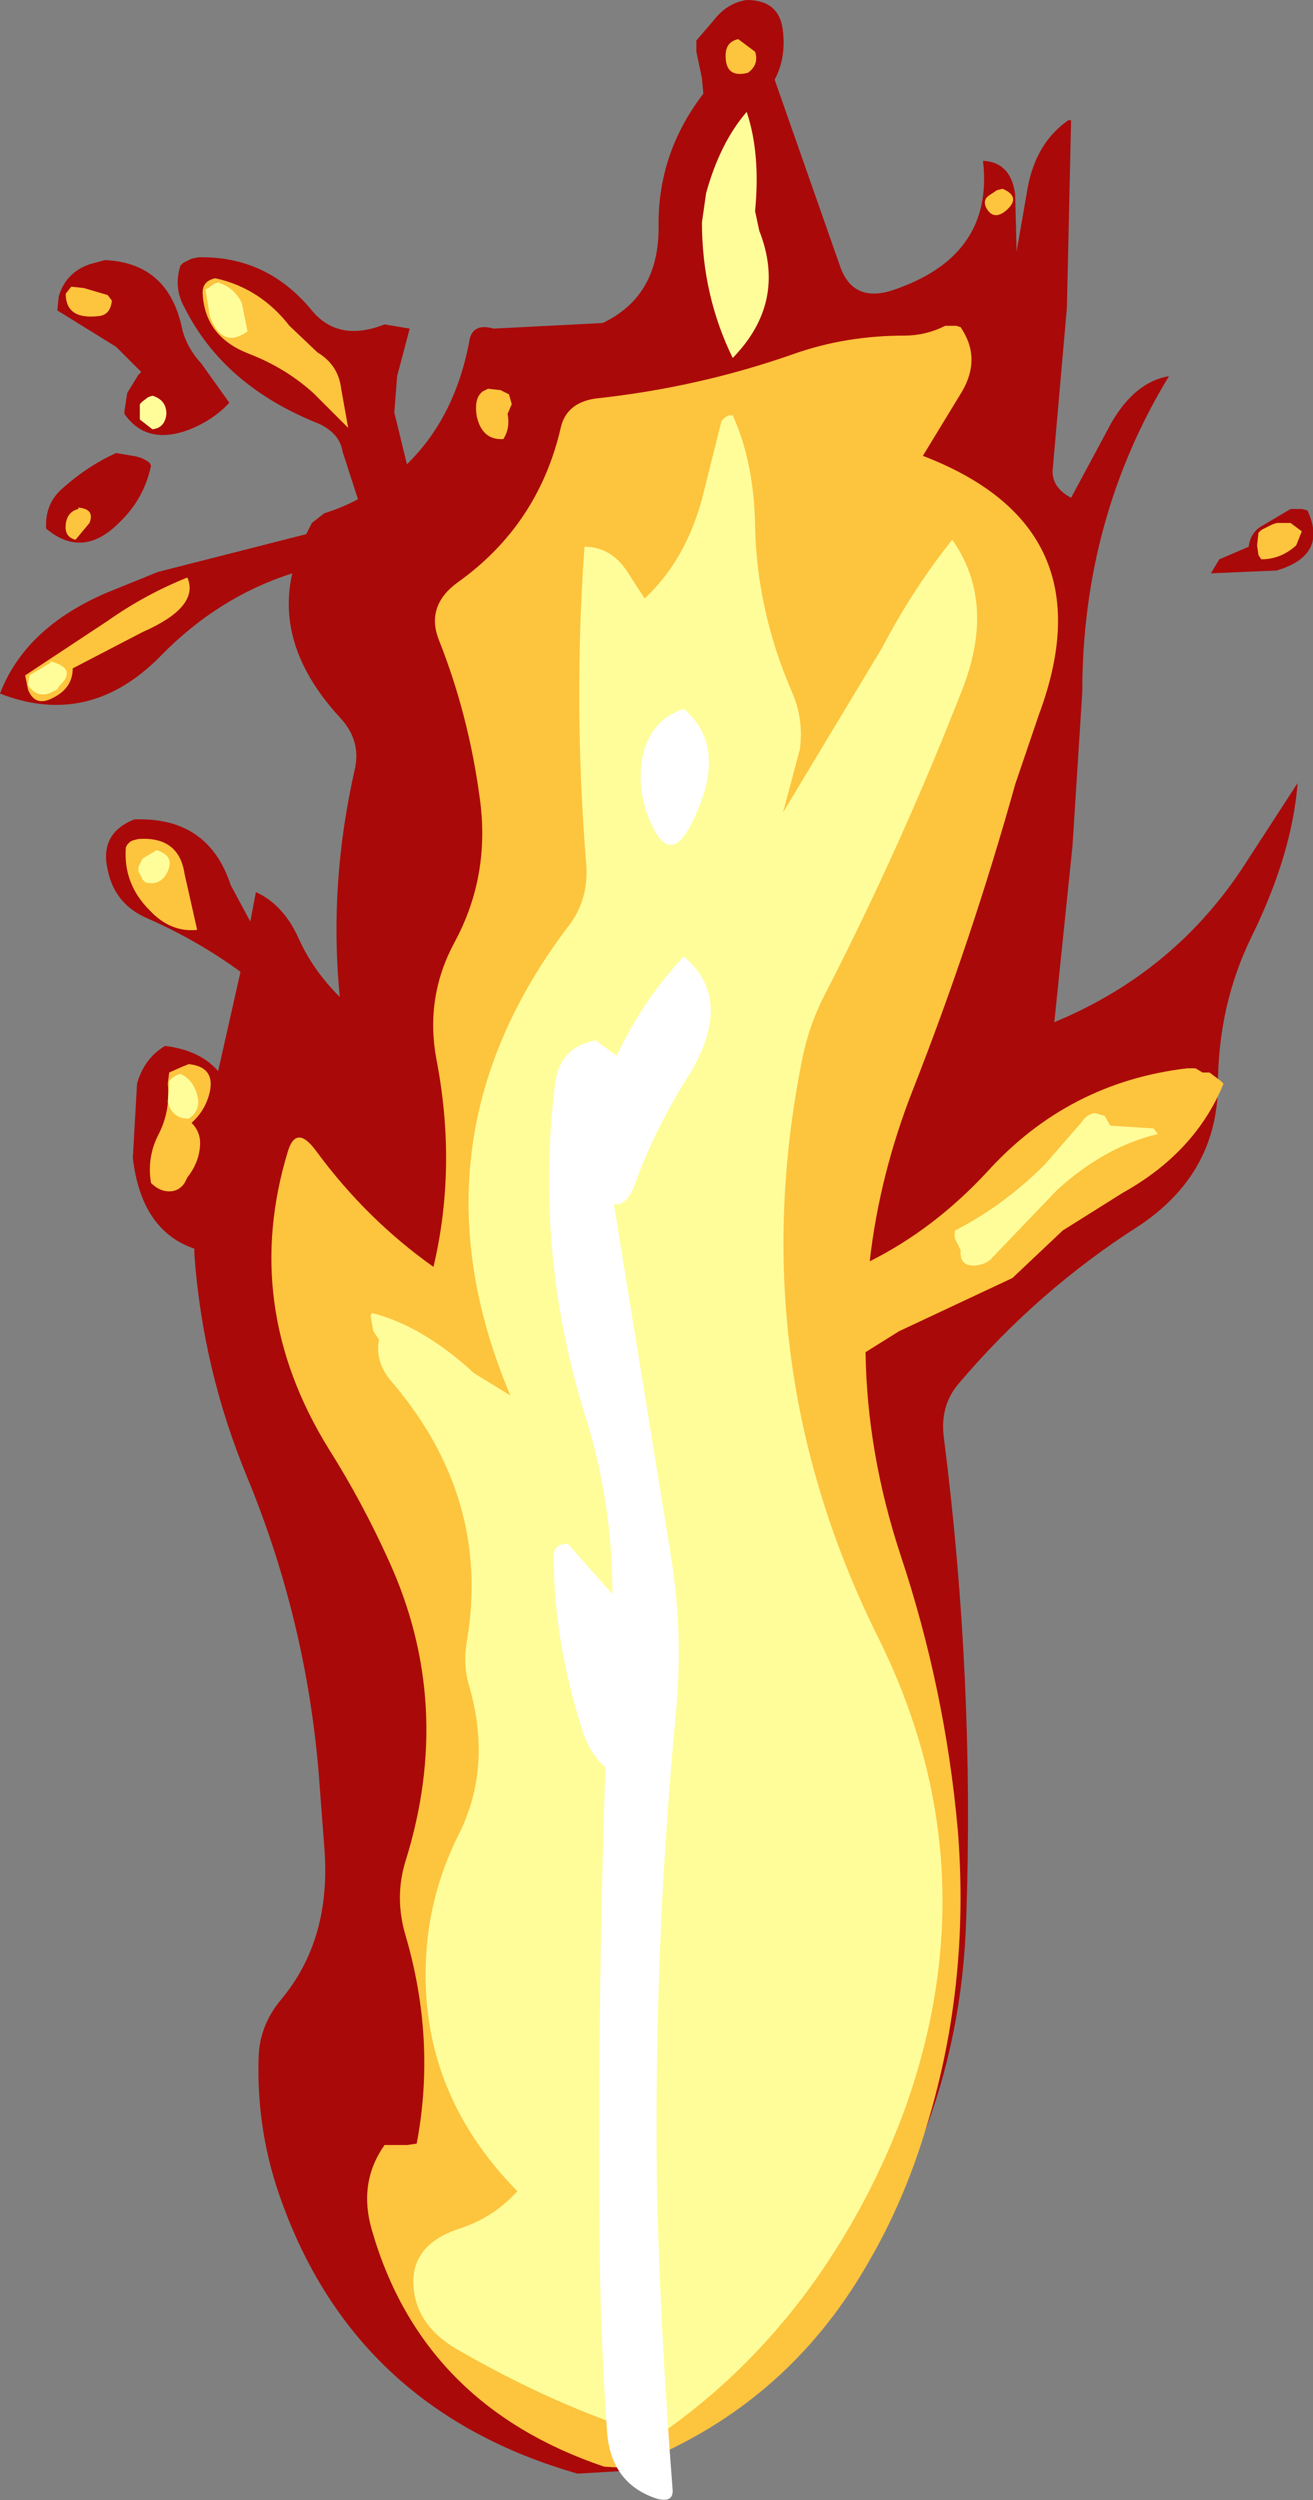 <?xml version="1.0" encoding="UTF-8" standalone="no"?>
<svg xmlns:ffdec="https://www.free-decompiler.com/flash" xmlns:xlink="http://www.w3.org/1999/xlink" ffdec:objectType="shape" height="89.4px" width="46.95px" xmlns="http://www.w3.org/2000/svg">
  <rect width="100%" height="100%" fill="#808080" stroke="none"/>
  <g transform="matrix(1.0, 0.0, 0.0, 1.0, 16.95, 138.3)">
    <path d="M21.35 -134.0 L21.2 -127.3 20.7 -121.6 Q20.6 -120.9 21.35 -120.5 L22.8 -123.2 Q23.65 -124.65 24.85 -124.85 21.75 -119.75 21.75 -113.55 L21.4 -108.05 20.75 -101.75 Q25.1 -103.55 27.6 -107.45 L29.45 -110.3 Q29.25 -107.75 27.8 -104.8 26.6 -102.35 26.6 -99.45 26.55 -96.3 23.75 -94.45 20.15 -92.15 17.35 -88.85 16.65 -88.05 16.8 -86.9 17.9 -78.25 17.6 -69.7 17.35 -61.3 11.75 -54.9 8.95 -51.65 5.4 -49.95 L3.7 -49.85 Q-4.15 -52.1 -6.85 -59.5 -7.8 -62.05 -7.7 -64.8 -7.65 -65.9 -6.9 -66.8 -5.1 -68.95 -5.35 -72.2 L-5.55 -74.85 Q-6.0 -80.35 -8.1 -85.45 -9.7 -89.3 -10.0 -93.45 L-10.0 -93.65 Q-11.9 -94.3 -12.2 -96.9 L-12.05 -99.55 Q-11.8 -100.45 -11.05 -100.9 -9.8 -100.75 -9.15 -100.0 L-8.35 -103.55 Q-9.85 -104.65 -11.65 -105.45 -12.85 -105.95 -13.1 -107.2 -13.4 -108.5 -12.15 -109.0 -9.5 -109.1 -8.7 -106.65 L-8.0 -105.35 -7.8 -106.4 Q-6.8 -105.95 -6.25 -104.7 -5.75 -103.6 -4.8 -102.65 -5.2 -106.7 -4.25 -110.85 -4.05 -111.85 -4.8 -112.65 -7.1 -115.15 -6.5 -117.8 -9.15 -116.95 -11.2 -114.85 -13.75 -112.25 -16.95 -113.5 -16.05 -115.85 -13.15 -117.1 L-11.3 -117.85 -6.0 -119.2 -5.8 -119.6 -5.35 -119.95 Q-4.7 -120.15 -4.15 -120.45 L-4.7 -122.15 Q-4.8 -122.8 -5.55 -123.15 -8.95 -124.5 -10.35 -127.3 -10.75 -128.0 -10.5 -128.8 L-10.4 -128.9 -10.1 -129.05 -9.85 -129.1 Q-7.4 -129.15 -5.8 -127.2 -4.85 -126.05 -3.2 -126.7 L-2.3 -126.55 -2.75 -124.85 -2.85 -123.55 -2.4 -121.7 Q-0.65 -123.4 -0.15 -126.2 0.0 -126.75 0.7 -126.55 L4.6 -126.75 Q6.6 -127.7 6.6 -130.15 6.55 -132.8 8.2 -134.95 L8.15 -135.5 7.95 -136.45 7.95 -136.85 8.55 -137.55 Q9.05 -138.2 9.75 -138.3 10.95 -138.3 11.05 -137.15 11.15 -136.2 10.75 -135.45 L13.1 -128.75 Q13.55 -127.5 14.9 -127.9 18.6 -129.1 18.2 -132.55 19.2 -132.5 19.35 -131.35 L19.4 -129.35 19.4 -129.3 19.8 -131.6 Q20.1 -133.2 21.25 -134.0 L21.35 -134.0 M29.6 -120.1 L29.8 -120.05 Q30.55 -118.45 28.7 -117.9 L26.35 -117.8 26.65 -118.3 27.7 -118.75 Q27.75 -119.2 28.1 -119.45 L29.2 -120.1 29.6 -120.1 M-14.85 -127.7 Q-14.6 -128.55 -13.75 -128.85 L-13.2 -129.0 Q-10.95 -128.9 -10.45 -126.6 -10.3 -125.9 -9.75 -125.3 L-8.75 -123.9 Q-9.3 -123.3 -10.15 -122.95 -11.7 -122.35 -12.5 -123.5 L-12.5 -123.6 -12.4 -124.25 -12.0 -124.9 -11.9 -125.0 -12.8 -125.9 -14.9 -127.2 -14.85 -127.7 M-12.8 -122.1 L-12.2 -122.0 Q-11.85 -121.95 -11.6 -121.75 L-11.55 -121.65 Q-11.8 -120.45 -12.7 -119.6 -14.0 -118.3 -15.3 -119.4 -15.35 -120.3 -14.7 -120.85 -13.8 -121.65 -12.8 -122.1" fill="#aa0909" fill-rule="evenodd" stroke="none"/>
    <path d="M29.6 -119.3 L29.4 -118.8 Q28.85 -118.3 28.15 -118.3 L28.05 -118.45 28.0 -118.8 28.05 -119.25 28.15 -119.35 28.55 -119.55 28.7 -119.6 29.2 -119.6 29.6 -119.3 M18.4 -131.3 L18.7 -131.5 18.9 -131.55 Q19.6 -131.25 19.0 -130.75 18.55 -130.4 18.3 -130.9 18.2 -131.15 18.4 -131.3 M16.85 -126.65 L17.25 -126.65 17.4 -126.6 Q18.15 -125.5 17.45 -124.3 L16.05 -122.0 Q22.7 -119.45 20.2 -112.75 L19.35 -110.25 Q17.8 -104.7 15.7 -99.35 14.5 -96.3 14.15 -93.2 16.45 -94.35 18.35 -96.4 21.25 -99.6 25.5 -100.1 L25.8 -100.1 26.05 -99.95 26.3 -99.95 26.7 -99.65 26.8 -99.55 Q25.8 -97.1 23.2 -95.65 L21.05 -94.3 19.25 -92.6 15.2 -90.7 14.0 -89.95 Q14.05 -86.35 15.25 -82.7 16.85 -77.9 17.3 -72.85 17.75 -67.2 16.1 -62.0 15.35 -59.55 14.1 -57.4 11.1 -52.15 5.45 -50.05 L4.65 -50.1 Q-1.85 -52.3 -3.65 -58.55 -4.15 -60.25 -3.2 -61.6 L-2.4 -61.6 -2.05 -61.65 Q-1.35 -65.35 -2.45 -69.1 -2.85 -70.45 -2.45 -71.75 -0.7 -77.35 -3.05 -82.5 -4.0 -84.6 -5.2 -86.5 -8.35 -91.6 -6.65 -97.15 -6.35 -98.1 -5.65 -97.15 -3.85 -94.7 -1.45 -93.0 -0.6 -96.6 -1.35 -100.45 -1.75 -102.65 -0.7 -104.6 0.6 -107.0 0.2 -109.8 -0.2 -112.75 -1.25 -115.4 -1.75 -116.65 -0.55 -117.5 2.3 -119.55 3.1 -123.0 3.3 -123.9 4.35 -124.05 8.05 -124.45 11.45 -125.65 13.3 -126.3 15.4 -126.3 16.15 -126.3 16.85 -126.65 M9.8 -135.7 Q9.05 -135.5 9.0 -136.2 8.95 -136.8 9.45 -136.9 L10.05 -136.45 Q10.2 -136.0 9.8 -135.7 M0.25 -124.25 L0.3 -124.3 0.5 -124.4 0.95 -124.35 1.25 -124.2 1.35 -123.85 1.2 -123.5 Q1.3 -123.0 1.05 -122.6 0.3 -122.55 0.1 -123.4 0.0 -124.0 0.25 -124.25 M25.1 -99.45 L25.15 -99.5 25.1 -99.45 M-9.25 -128.35 Q-7.65 -128.0 -6.6 -126.65 L-5.6 -125.7 Q-4.85 -125.25 -4.75 -124.4 L-4.5 -123.0 -5.75 -124.25 Q-6.75 -125.15 -8.05 -125.65 -9.6 -126.25 -9.7 -127.75 -9.75 -128.25 -9.25 -128.35 M-14.4 -128.05 L-13.95 -128.0 -13.1 -127.75 -12.95 -127.55 Q-13.0 -127.05 -13.4 -127.0 -14.6 -126.85 -14.6 -127.8 L-14.4 -128.05 M-14.15 -120.15 Q-13.55 -120.1 -13.75 -119.6 L-14.25 -119.0 Q-14.65 -119.1 -14.6 -119.55 -14.55 -120.0 -14.15 -120.1 L-14.15 -120.15 M-11.85 -115.7 L-14.35 -114.4 Q-14.35 -113.7 -15.05 -113.35 -15.7 -113.0 -15.95 -113.65 L-16.05 -114.15 -13.1 -116.1 Q-11.75 -117.05 -10.25 -117.65 -9.8 -116.6 -11.85 -115.7 M-12.3 -108.2 L-12.2 -108.25 -12.0 -108.3 Q-10.55 -108.4 -10.35 -107.05 L-9.9 -105.05 Q-10.85 -104.95 -11.6 -105.75 -12.55 -106.7 -12.45 -108.0 L-12.4 -108.1 -12.3 -108.2 M-10.2 -100.25 Q-9.25 -100.15 -9.45 -99.25 -9.6 -98.6 -10.1 -98.15 -9.75 -97.8 -9.8 -97.3 -9.85 -96.7 -10.25 -96.2 L-10.35 -96.0 Q-10.55 -95.7 -10.9 -95.7 -11.25 -95.7 -11.55 -96.0 -11.7 -96.9 -11.3 -97.7 -10.85 -98.55 -10.95 -99.55 L-10.9 -99.95 -10.45 -100.15 -10.2 -100.25" fill="#fdc43e" fill-rule="evenodd" stroke="none"/>
    <path d="M9.75 -134.3 Q10.25 -132.8 10.05 -130.75 L10.2 -130.05 Q11.2 -127.5 9.25 -125.5 8.15 -127.75 8.15 -130.35 L8.3 -131.4 Q8.8 -133.2 9.75 -134.3 M8.85 -123.25 L8.95 -123.35 9.1 -123.45 9.25 -123.45 Q10.0 -121.8 10.05 -119.55 10.1 -116.5 11.35 -113.6 11.8 -112.6 11.65 -111.5 L11.05 -109.25 14.6 -115.15 Q15.7 -117.25 17.1 -119.0 18.65 -116.8 17.5 -113.75 15.3 -108.1 12.55 -102.75 11.95 -101.6 11.7 -100.25 9.6 -89.5 14.45 -79.75 18.45 -71.7 15.5 -63.15 14.35 -59.9 12.4 -57.05 9.95 -53.5 6.5 -51.15 2.9 -52.25 -0.7 -54.35 -2.0 -55.15 -2.15 -56.4 -2.35 -58.0 -0.55 -58.6 0.7 -59.0 1.55 -59.95 -2.05 -63.6 -1.7 -68.55 -1.55 -70.65 -0.6 -72.6 0.7 -75.1 -0.2 -78.1 -0.4 -78.85 -0.25 -79.65 0.6 -84.75 -2.95 -88.9 -3.55 -89.6 -3.4 -90.4 L-3.6 -90.7 -3.7 -91.25 -3.65 -91.35 Q-1.85 -90.9 0.0 -89.2 L1.3 -88.4 Q-2.5 -97.4 3.35 -105.15 4.15 -106.15 4.0 -107.55 3.55 -113.2 3.95 -118.75 4.95 -118.75 5.55 -117.75 L6.1 -116.9 Q7.55 -118.25 8.15 -120.45 L8.85 -123.25 M17.25 -93.9 Q17.15 -94.05 17.2 -94.3 18.95 -95.2 20.4 -96.65 L21.75 -98.2 Q21.9 -98.45 22.2 -98.5 L22.55 -98.4 22.75 -98.05 24.3 -97.95 24.45 -97.75 Q22.55 -97.3 20.85 -95.75 L18.55 -93.35 Q18.35 -93.1 17.95 -93.05 17.35 -93.0 17.4 -93.6 L17.35 -93.7 17.25 -93.9 M-9.5 -128.0 L-9.3 -128.15 -9.15 -128.2 Q-8.55 -128.0 -8.3 -127.45 L-8.1 -126.45 Q-9.0 -125.8 -9.45 -127.0 L-9.6 -127.95 -9.5 -128.0 M-11.95 -123.3 L-11.95 -123.85 -11.85 -123.95 -11.65 -124.1 -11.5 -124.15 Q-11.0 -124.0 -11.0 -123.5 -11.05 -123.0 -11.5 -122.95 L-11.95 -123.3 M-15.9 -114.15 L-15.15 -114.6 -15.15 -114.65 Q-14.15 -114.4 -14.85 -113.75 L-14.9 -113.65 -15.1 -113.55 Q-15.6 -113.3 -15.95 -113.8 L-15.9 -114.15 M-11.35 -107.9 Q-10.7 -107.7 -10.95 -107.15 -11.2 -106.6 -11.75 -106.75 L-11.85 -106.85 -12.0 -107.15 -12.0 -107.3 -11.85 -107.6 -11.35 -107.9 M-10.65 -99.85 L-10.5 -99.9 Q-10.05 -99.7 -9.9 -99.15 -9.75 -98.6 -10.2 -98.3 -10.8 -98.3 -10.95 -98.9 L-10.9 -99.65 -10.8 -99.75 -10.65 -99.85" fill="#fefd9a" fill-rule="evenodd" stroke="none"/>
    <path d="M7.5 -112.95 Q9.1 -111.6 7.85 -109.0 7.0 -107.15 6.25 -109.05 5.85 -110.05 6.0 -111.1 6.25 -112.55 7.5 -112.95 M5.75 -95.95 Q5.45 -95.15 5.0 -95.25 L7.05 -82.6 Q7.5 -79.75 7.2 -76.85 6.4 -68.3 6.55 -59.55 6.7 -54.35 7.1 -49.3 7.15 -48.8 6.55 -48.95 4.85 -49.5 4.75 -51.45 4.55 -54.4 4.5 -57.3 4.4 -66.25 4.7 -75.1 4.15 -75.6 3.9 -76.35 2.85 -79.6 2.85 -82.65 2.85 -83.1 3.35 -83.1 L4.95 -81.3 Q4.95 -84.55 4.0 -87.6 2.15 -93.5 2.9 -99.55 3.05 -100.85 4.35 -101.1 L5.1 -100.55 Q6.05 -102.55 7.5 -104.1 9.35 -102.55 7.65 -99.8 6.45 -97.9 5.75 -95.95" fill="#ffffff" fill-rule="evenodd" stroke="none"/>
  </g>
</svg>
